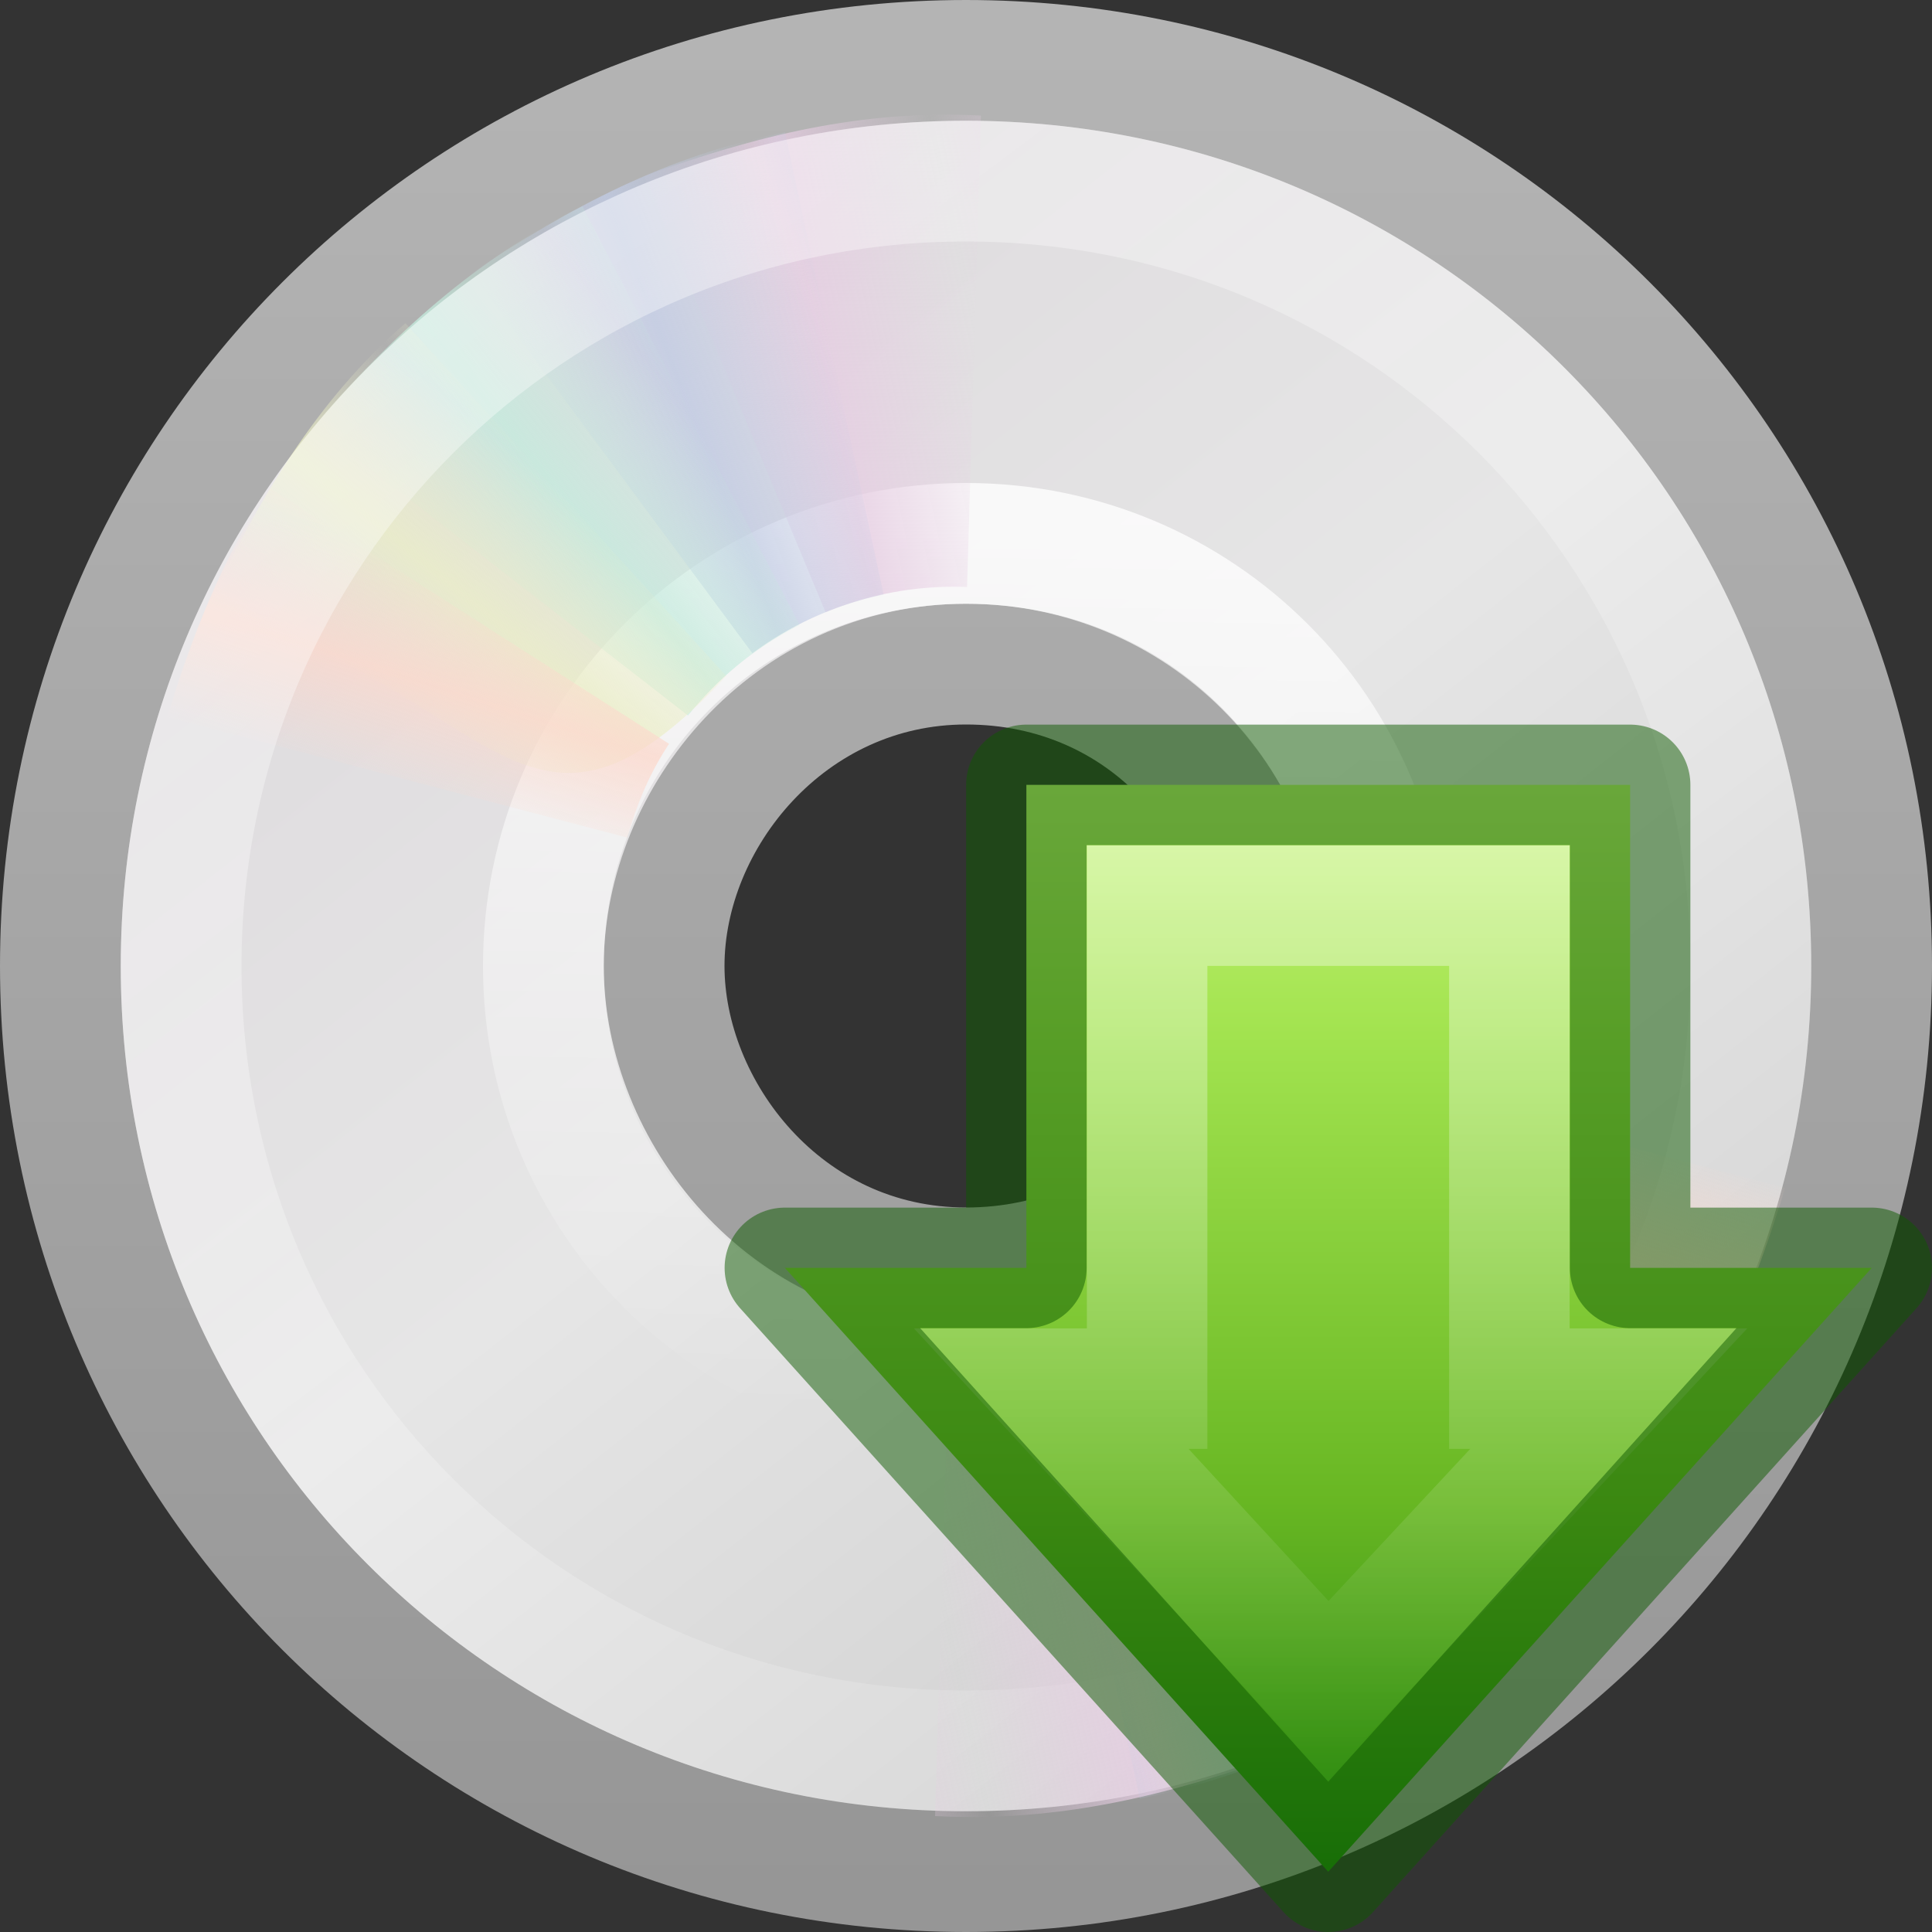 <?xml version="1.0" encoding="UTF-8" standalone="no"?>
<svg
   xmlns:dc="http://purl.org/dc/elements/1.1/"
   xmlns:cc="http://creativecommons.org/ns#"
   xmlns:rdf="http://www.w3.org/1999/02/22-rdf-syntax-ns#"
   xmlns:svg="http://www.w3.org/2000/svg"
   xmlns="http://www.w3.org/2000/svg"
   xmlns:xlink="http://www.w3.org/1999/xlink"
   id="svg3540"
   height="16"
   width="16"
   version="1.0">
  <rect width="100%" height="100%" fill="#333333" stroke="none"/>
  <defs
     id="defs3542">
    <linearGradient
       id="linearGradient3372">
      <stop
         offset="0"
         style="stop-color:#ffffff;stop-opacity:1"
         id="stop3374" />
      <stop
         offset="1"
         style="stop-color:#ffffff;stop-opacity:0"
         id="stop3376" />
    </linearGradient>
    <linearGradient
       gradientUnits="userSpaceOnUse"
       xlink:href="#linearGradient3372"
       id="linearGradient3378"
       y2="14.492"
       x2="11.223"
       y1="7.001"
       x1="11.223" />
    <linearGradient
       id="linearGradient2264">
      <stop
         offset="0"
         style="stop-color:#cdf87e;stop-opacity:1"
         id="stop3244-gr" />
      <stop
         offset="0.262"
         style="stop-color:#a2e34f;stop-opacity:1"
         id="stop3246-gr" />
      <stop
         offset="0.661"
         style="stop-color:#68b723;stop-opacity:1"
         id="stop3248-gr" />
      <stop
         offset="1"
         style="stop-color:#1d7e0d;stop-opacity:1"
         id="stop3250-gr" />
    </linearGradient>
    <linearGradient
       gradientTransform="matrix(0,-0.214,-0.21,0,16.377,15.892)"
       gradientUnits="userSpaceOnUse"
       xlink:href="#linearGradient2264"
       id="linearGradient2581"
       y2="20.71"
       x2="0.816"
       y1="20.71"
       x1="46.079" />
    <linearGradient
       id="linearGradient3772">
      <stop
         offset="0"
         style="stop-color:#b4b4b4;stop-opacity:1"
         id="stop3774" />
      <stop
         offset="1"
         style="stop-color:#969696;stop-opacity:1"
         id="stop3776" />
    </linearGradient>
    <linearGradient
       gradientTransform="matrix(0.366,0,0,0.366,17.609,-0.78)"
       gradientUnits="userSpaceOnUse"
       xlink:href="#linearGradient3772"
       id="linearGradient3296"
       y2="45.033"
       x2="-21.916"
       y1="3"
       x1="-21.916" />
    <linearGradient
       gradientUnits="userSpaceOnUse"
       id="linearGradient3263"
       y2="14.203"
       x2="35.391"
       y1="32.416"
       x1="12.274">
      <stop
         offset="0"
         style="stop-color:#dedbde;stop-opacity:1"
         id="stop3265" />
      <stop
         offset="0.5"
         style="stop-color:#e6e6e6;stop-opacity:1"
         id="stop3267" />
      <stop
         offset="1"
         style="stop-color:#d2d2d2;stop-opacity:1"
         id="stop3269" />
    </linearGradient>
    <linearGradient
       gradientTransform="matrix(0,0.429,-0.429,0,17.9,-2.286)"
       gradientUnits="userSpaceOnUse"
       xlink:href="#linearGradient3263"
       id="linearGradient3294"
       y2="14.203"
       x2="35.391"
       y1="32.416"
       x1="12.274" />
    <linearGradient
       gradientTransform="matrix(0.177,0,0,0.177,3.696,3.58)"
       gradientUnits="userSpaceOnUse"
       xlink:href="#linearGradient6036"
       id="linearGradient3287"
       y2="45.962"
       x2="18.203"
       y1="4.038"
       x1="18.776" />
    <linearGradient
       spreadMethod="reflect"
       gradientUnits="userSpaceOnUse"
       xlink:href="#linearGradient3519"
       id="linearGradient3320"
       y2="20.613"
       x2="9.73"
       y1="17.886"
       x1="10.609" />
    <linearGradient
       spreadMethod="reflect"
       gradientUnits="userSpaceOnUse"
       xlink:href="#linearGradient3511"
       id="linearGradient3318"
       y2="13.462"
       x2="14.609"
       y1="16.188"
       x1="12.372" />
    <linearGradient
       spreadMethod="reflect"
       gradientUnits="userSpaceOnUse"
       xlink:href="#linearGradient3503"
       id="linearGradient3316"
       y2="10.732"
       x2="16.994"
       y1="13.046"
       x1="14.085" />
    <linearGradient
       spreadMethod="reflect"
       gradientUnits="userSpaceOnUse"
       xlink:href="#linearGradient3495"
       id="linearGradient3314"
       y2="9.796"
       x2="21.047"
       y1="11.2"
       x1="17.495" />
    <linearGradient
       spreadMethod="reflect"
       gradientUnits="userSpaceOnUse"
       xlink:href="#linearGradient3487"
       id="linearGradient3312"
       y2="9.862"
       x2="24.274"
       y1="10.775"
       x1="20.58" />
    <linearGradient
       id="linearGradient6036">
      <stop
         offset="0"
         style="stop-color:#ffffff;stop-opacity:1"
         id="stop6038" />
      <stop
         offset="1"
         style="stop-color:#ffffff;stop-opacity:0"
         id="stop6040" />
    </linearGradient>
    <linearGradient
       gradientTransform="matrix(0.328,0,0,0.328,6.3406987e-3,-0.208)"
       gradientUnits="userSpaceOnUse"
       xlink:href="#linearGradient6036"
       id="linearGradient3278"
       y2="54.698"
       x2="48.799"
       y1="3.61"
       x1="10.502" />
    <linearGradient
       id="linearGradient3519">
      <stop
         offset="0"
         style="stop-color:#fcd9cd;stop-opacity:1"
         id="stop3521" />
      <stop
         offset="1"
         style="stop-color:#fcd9cd;stop-opacity:0"
         id="stop3523" />
    </linearGradient>
    <linearGradient
       spreadMethod="reflect"
       gradientUnits="userSpaceOnUse"
       xlink:href="#linearGradient3519"
       id="linearGradient3309"
       y2="20.613"
       x2="9.73"
       y1="17.886"
       x1="10.609" />
    <linearGradient
       id="linearGradient3511">
      <stop
         offset="0"
         style="stop-color:#ebeec7;stop-opacity:1"
         id="stop3513" />
      <stop
         offset="1"
         style="stop-color:#ebeec7;stop-opacity:0"
         id="stop3515" />
    </linearGradient>
    <linearGradient
       spreadMethod="reflect"
       gradientUnits="userSpaceOnUse"
       xlink:href="#linearGradient3511"
       id="linearGradient3307"
       y2="13.462"
       x2="14.609"
       y1="16.188"
       x1="12.372" />
    <linearGradient
       id="linearGradient3503">
      <stop
         offset="0"
         style="stop-color:#c4ebdd;stop-opacity:1"
         id="stop3505" />
      <stop
         offset="1"
         style="stop-color:#c4ebdd;stop-opacity:0"
         id="stop3507" />
    </linearGradient>
    <linearGradient
       spreadMethod="reflect"
       gradientUnits="userSpaceOnUse"
       xlink:href="#linearGradient3503"
       id="linearGradient3305"
       y2="10.732"
       x2="16.994"
       y1="13.046"
       x1="14.085" />
    <linearGradient
       id="linearGradient3495">
      <stop
         offset="0"
         style="stop-color:#c1cbe4;stop-opacity:1"
         id="stop3497" />
      <stop
         offset="1"
         style="stop-color:#c1cbe4;stop-opacity:0"
         id="stop3499" />
    </linearGradient>
    <linearGradient
       spreadMethod="reflect"
       gradientUnits="userSpaceOnUse"
       xlink:href="#linearGradient3495"
       id="linearGradient3303"
       y2="9.796"
       x2="21.047"
       y1="11.2"
       x1="17.495" />
    <linearGradient
       id="linearGradient3487">
      <stop
         offset="0"
         style="stop-color:#e6cde2;stop-opacity:1"
         id="stop3489" />
      <stop
         offset="1"
         style="stop-color:#e6cde2;stop-opacity:0"
         id="stop3491" />
    </linearGradient>
    <linearGradient
       spreadMethod="reflect"
       gradientUnits="userSpaceOnUse"
       xlink:href="#linearGradient3487"
       id="linearGradient3301"
       y2="9.862"
       x2="24.274"
       y1="10.775"
       x1="20.58" />
  </defs>
  <g
     id="layer1">
    <path
       style="fill:url(#linearGradient3294);fill-rule:nonzero;stroke:url(#linearGradient3296);stroke-width:1;stroke-miterlimit:4;stroke-opacity:1"
       id="path2781"
       d="M 15.5,8 C 15.5,3.843 12.157,0.5 8,0.5 C 3.843,0.5 0.5,3.843 0.5,8 C 0.5,12.157 3.843,15.5 8,15.5 C 12.157,15.5 15.5,12.157 15.5,8 z M 10.5,8 C 10.5,9.294 9.506,10.5 8,10.5 C 6.494,10.5 5.5,9.193 5.5,8 C 5.5,6.773 6.535,5.5 8,5.5 C 9.499,5.5 10.5,6.706 10.5,8 z" />
    <path
       style="opacity:0.8;fill:none;stroke:url(#linearGradient3287);stroke-width:1;stroke-miterlimit:4;stroke-opacity:1"
       id="path3281"
       d="M 8,4.5 C 6.06,4.5 4.5,6.06 4.5,8 C 4.5,9.94 6.06,11.5 8,11.5 C 9.94,11.5 11.5,9.94 11.5,8 C 11.5,6.06 9.94,4.5 8,4.5 L 8,4.5 L 8,4.5 L 8,4.5 z" />
    <g
       id="g3527"
       transform="matrix(0.336,0,0,0.336,-0.171,-0.392)">
      <path
         style="opacity:0.8;fill:url(#linearGradient3312);fill-opacity:1;fill-rule:nonzero;stroke:none"
         id="path3296"
         transform="matrix(1,2.824295e-2,-2.824295e-2,1,0.692,-0.671)"
         d="M 15.857,5.731 L 20.625,16.344 C 21.66,15.885 22.795,15.625 24,15.625 C 24.032,15.625 24.062,15.625 24.094,15.625 L 24.108,4.005 C 21.166,3.934 18.565,4.662 15.857,5.731 L 15.857,5.731 z" />
      <path
         style="opacity:0.8;fill:url(#linearGradient3314);fill-opacity:1;fill-rule:nonzero;stroke:none"
         id="path3308"
         d="M 12.121,7.906 L 19.052,17.266 C 19.966,16.596 21.018,16.099 22.195,15.841 C 22.226,15.834 22.255,15.827 22.287,15.821 L 19.857,4.426 C 16.968,4.988 14.538,6.282 12.121,7.906 L 12.121,7.906 z" />
      <path
         style="opacity:0.8;fill:url(#linearGradient3316);fill-opacity:1;fill-rule:nonzero;stroke:none"
         id="path3310"
         d="M 8.252,11.647 L 17.466,18.802 C 18.175,17.919 19.063,17.166 20.133,16.612 C 20.161,16.598 20.187,16.584 20.216,16.569 L 14.866,6.251 C 12.221,7.541 10.166,9.452 8.252,11.647 z" />
      <path
         style="opacity:0.8;fill:url(#linearGradient3318);fill-opacity:1;fill-rule:nonzero;stroke:none"
         id="path3312"
         d="M 5.633,16.074 C 12.808,18.316 13.483,23.105 18.41,17.828 L 10.5,9.132 C 8.279,11.063 6.913,13.459 5.633,16.074 z" />
      <path
         style="opacity:0.8;fill:url(#linearGradient3320);fill-opacity:1;fill-rule:nonzero;stroke:none"
         id="path3314"
         d="M 7.155,13.193 C 5.972,14.945 5.248,16.83 4.63,18.837 L 15.969,21.812 C 16.184,21.049 16.487,20.298 16.938,19.594 C 16.955,19.567 16.982,19.527 17,19.5 L 7.155,13.193 z" />
    </g>
    <path
       style="opacity:0.4;fill:none;stroke:url(#linearGradient3278);stroke-width:1;stroke-miterlimit:4;stroke-opacity:1"
       id="path3272"
       d="M 8,1.5 C 4.397,1.5 1.5,4.397 1.5,8 C 1.5,11.603 4.397,14.5 8,14.5 C 11.603,14.5 14.5,11.603 14.5,8 C 14.5,4.397 11.603,1.5 8,1.5 L 8,1.5 L 8,1.5 z" />
    <g
       id="g3297"
       transform="matrix(-0.351,0,0,-0.351,16.409,16.449)">
      <path
         style="opacity:0.8;fill:url(#linearGradient3301);fill-opacity:1;fill-rule:nonzero;stroke:none"
         id="path3299"
         transform="matrix(1,2.824295e-2,-2.824295e-2,1,0.692,-0.671)"
         d="M 15.857,5.731 L 20.625,16.344 C 21.66,15.885 22.795,15.625 24,15.625 C 24.032,15.625 24.062,15.625 24.094,15.625 L 24.108,4.005 C 21.166,3.934 18.565,4.662 15.857,5.731 L 15.857,5.731 z" />
      <path
         style="opacity:0.8;fill:url(#linearGradient3303);fill-opacity:1;fill-rule:nonzero;stroke:none"
         id="path3301"
         d="M 12.121,7.906 L 19.052,17.266 C 19.966,16.596 21.018,16.099 22.195,15.841 C 22.226,15.834 22.255,15.827 22.287,15.821 L 19.857,4.426 C 16.968,4.988 14.538,6.282 12.121,7.906 L 12.121,7.906 z" />
      <path
         style="opacity:0.8;fill:url(#linearGradient3305);fill-opacity:1;fill-rule:nonzero;stroke:none"
         id="path3303"
         d="M 8.252,11.647 L 17.466,18.802 C 18.175,17.919 19.063,17.166 20.133,16.612 C 20.161,16.598 20.187,16.584 20.216,16.569 L 14.866,6.251 C 12.221,7.541 10.166,9.452 8.252,11.647 z" />
      <path
         style="opacity:0.8;fill:url(#linearGradient3307);fill-opacity:1;fill-rule:nonzero;stroke:none"
         id="path3305"
         d="M 5.633,16.074 C 12.808,18.316 13.483,23.105 18.41,17.828 L 10.5,9.132 C 8.279,11.063 6.913,13.459 5.633,16.074 z" />
      <path
         style="opacity:0.8;fill:url(#linearGradient3309);fill-opacity:1;fill-rule:nonzero;stroke:none"
         id="path3307"
         d="M 7.155,13.193 C 5.972,14.945 5.248,16.83 4.63,18.837 L 15.969,21.812 C 16.184,21.049 16.487,20.298 16.938,19.594 C 16.955,19.567 16.982,19.527 17,19.5 L 7.155,13.193 z" />
    </g>
  </g>
  <path
     style="fill:url(#linearGradient2581);fill-opacity:1;fill-rule:nonzero;stroke:none;stroke-width:0.998;stroke-linecap:round;stroke-linejoin:round;marker:none;marker-start:none;marker-mid:none;marker-end:none;stroke-miterlimit:4;stroke-dasharray:none;stroke-dashoffset:0;stroke-opacity:1;visibility:visible;display:inline;overflow:visible"
     id="path3288"
     d="M 15.501,10.5 L 11,15.501 L 6.5,10.5 L 8.5,10.5 L 8.5,6.5 L 13.5,6.5 L 13.5,10.5 L 15.501,10.5 z" />
  <path
     style="opacity:0.4;fill:none;fill-opacity:1;fill-rule:nonzero;stroke:url(#linearGradient3378);stroke-width:0.998;stroke-linecap:round;stroke-linejoin:miter;marker:none;marker-start:none;marker-mid:none;marker-end:none;stroke-miterlimit:4;stroke-dasharray:none;stroke-dashoffset:0;stroke-opacity:1;visibility:visible;display:inline;overflow:visible"
     id="path3362"
     d="M 13.323,11.5 L 11,13.993 L 8.706,11.5 L 9.5,11.5 L 9.5,7.5 L 12.5,7.5 L 12.5,11.5 L 13.323,11.5 z" />
  <path
     d="M 15.501,10.5 L 11,15.501 L 6.5,10.5 L 8.5,10.5 L 8.5,6.5 L 13.5,6.5 L 13.5,10.5 L 15.501,10.5 z"
     id="path879"
     style="fill:none;fill-opacity:1;fill-rule:nonzero;stroke:#0f5a00;stroke-width:0.998;stroke-linecap:round;stroke-linejoin:round;marker:none;marker-start:none;marker-mid:none;marker-end:none;stroke-miterlimit:4;stroke-dasharray:none;stroke-dashoffset:0;stroke-opacity:1;visibility:visible;display:inline;overflow:visible;opacity:0.5" />
</svg>

